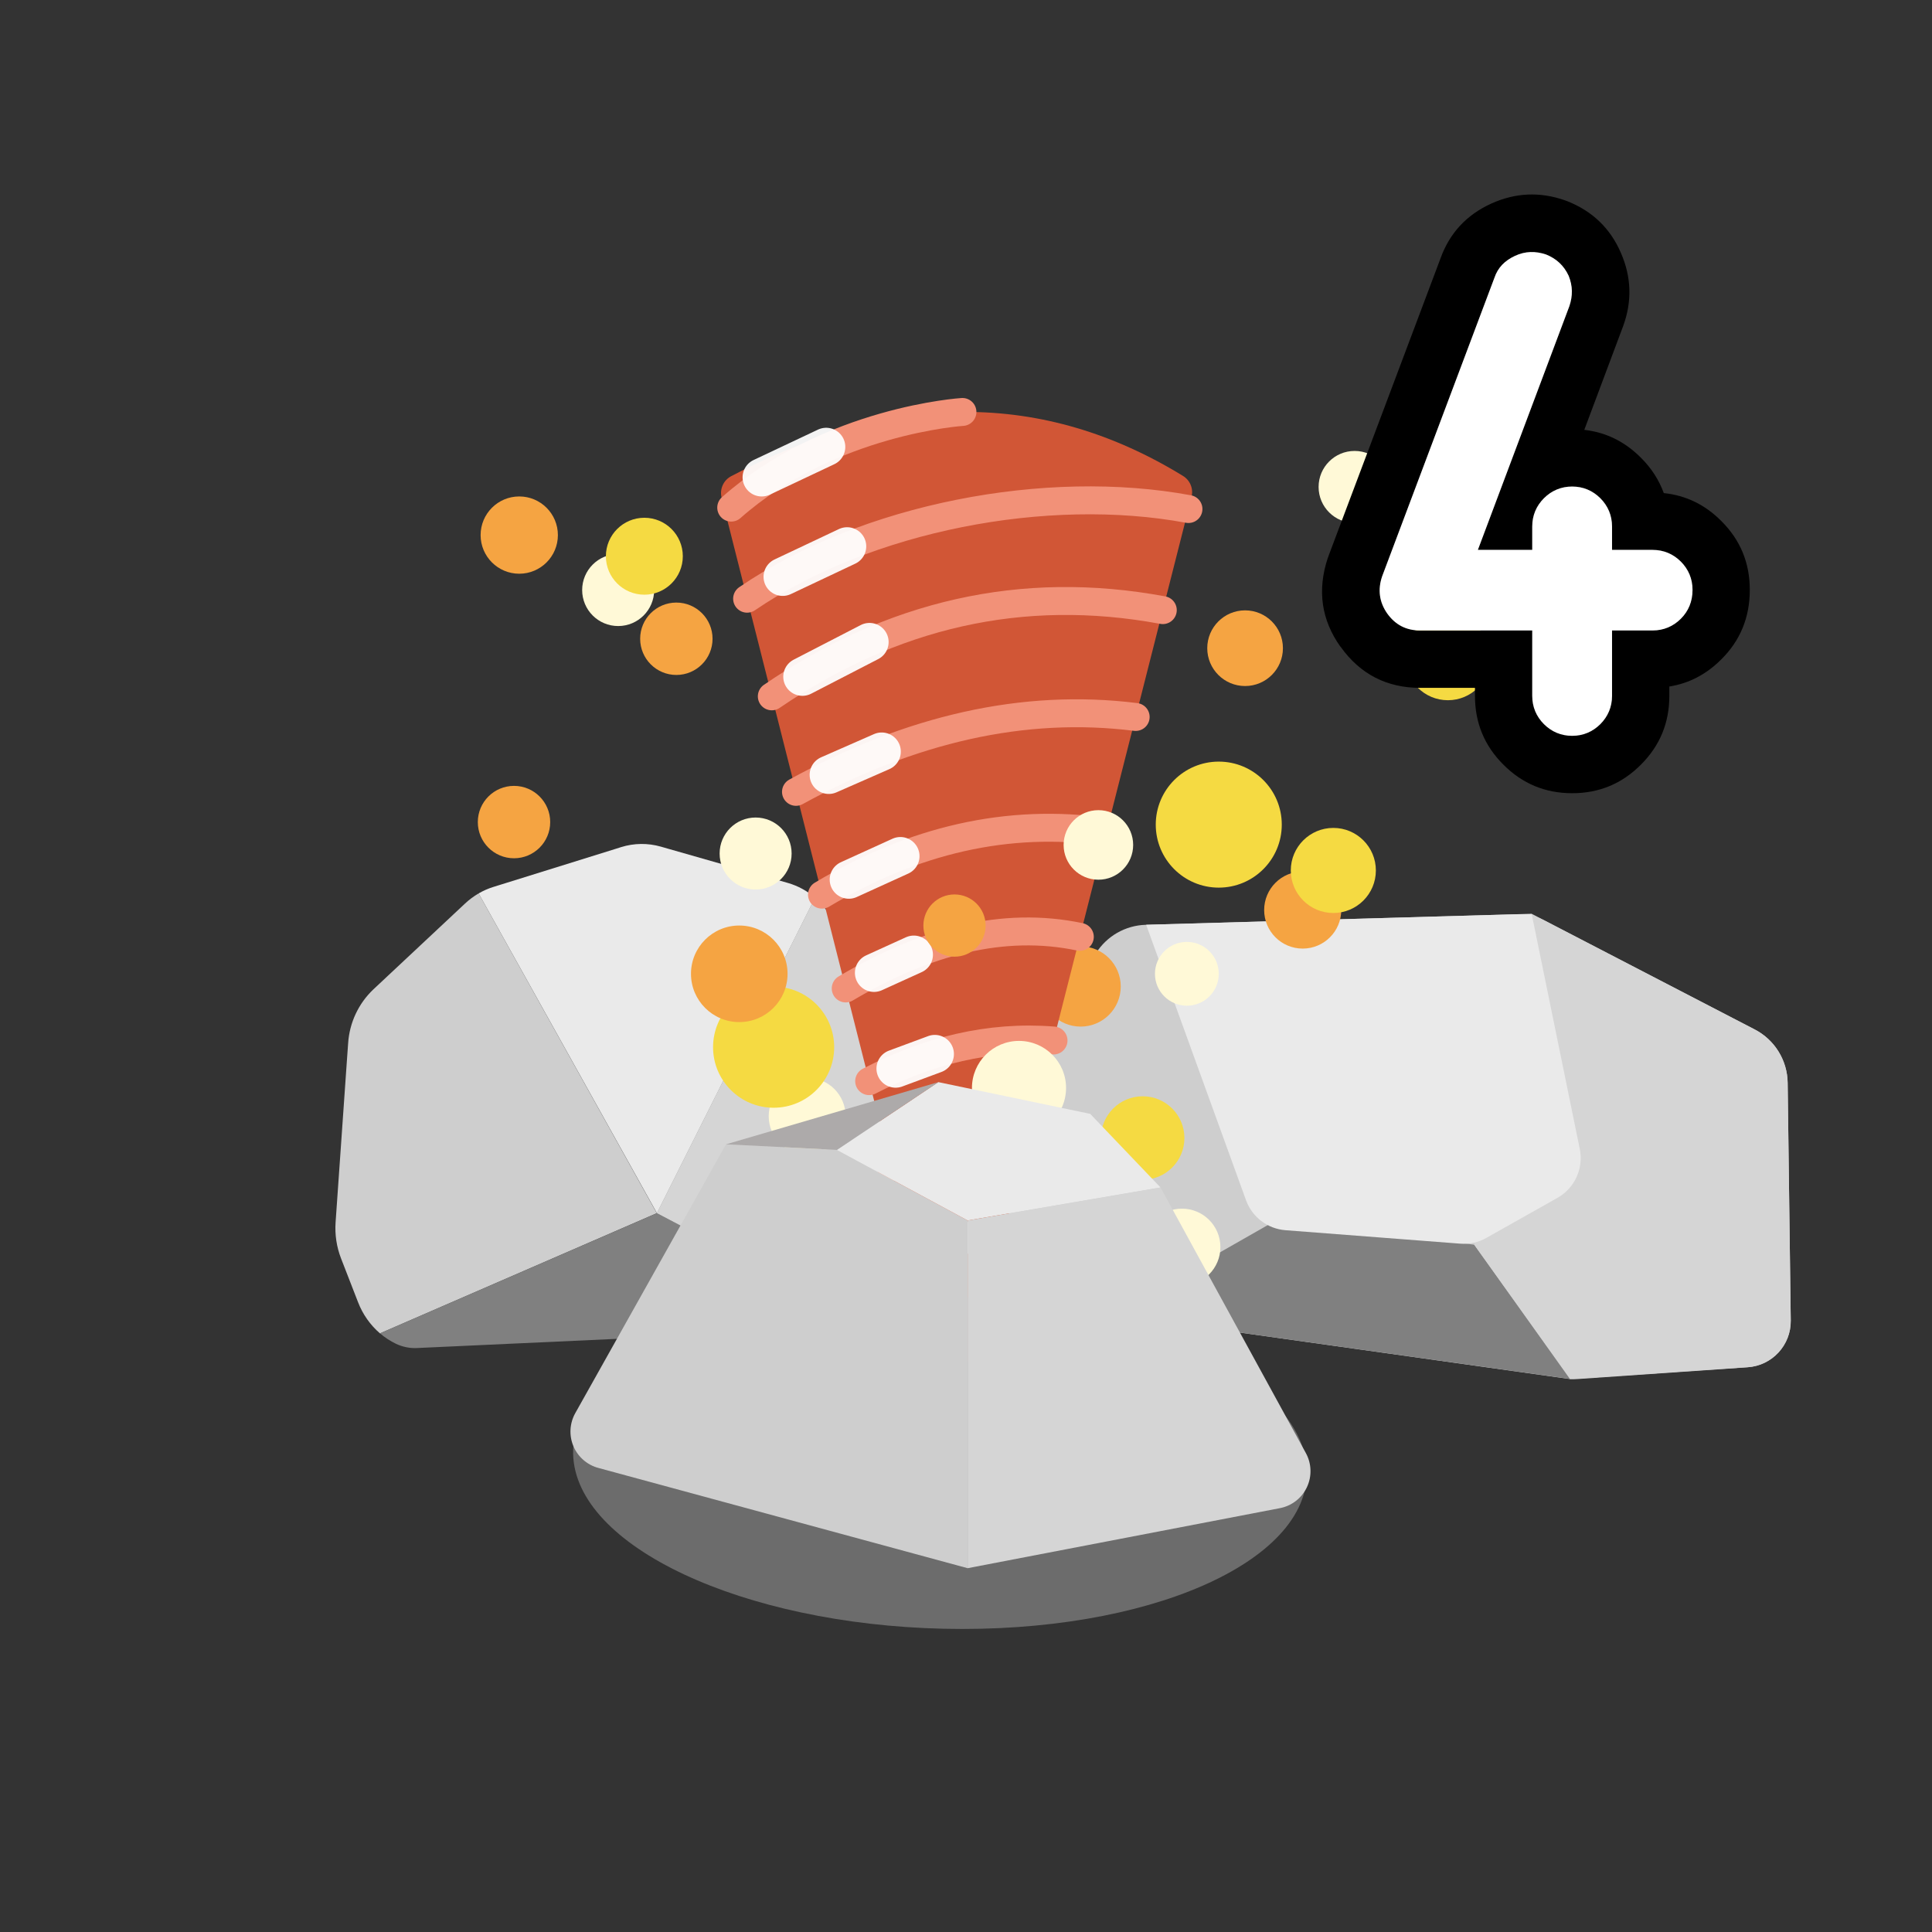 <?xml version="1.0" encoding="UTF-8" standalone="no"?>
<!DOCTYPE svg PUBLIC "-//W3C//DTD SVG 1.1//EN" "http://www.w3.org/Graphics/SVG/1.1/DTD/svg11.dtd">
<svg width="100%" height="100%" viewBox="0 0 101 101" version="1.1" xmlns="http://www.w3.org/2000/svg" xmlns:xlink="http://www.w3.org/1999/xlink" xml:space="preserve" xmlns:serif="http://www.serif.com/" style="fill-rule:evenodd;clip-rule:evenodd;stroke-linecap:round;stroke-linejoin:round;stroke-miterlimit:1.5;">
    <rect x="0" y="0" width="101" height="101" fill="#333333" stroke="none"/>
    <rect id="miner_4" x="0.833" y="0.785" width="100" height="100" style="fill:none;"/>
    <g id="Layer10">
        <g id="Stone">
            <g id="Rock_Base">
                <path d="M34.337,63.422L25.021,46.706C24.767,46.854 24.53,47.03 24.315,47.231L19.517,51.724C18.74,52.462 18.269,53.467 18.2,54.537L18.142,55.347L17.544,63.898C17.499,64.54 17.596,65.185 17.828,65.785L18.721,68.083C18.963,68.71 19.355,69.267 19.864,69.706L34.337,63.422Z" style="fill:rgb(206,206,206);fill-rule:nonzero;"/>
                <path d="M43.562,68.921C43.825,68.679 44.031,68.464 44.031,68.464L34.337,63.422L19.864,69.703C20.119,69.923 20.401,70.107 20.704,70.252C21.051,70.416 21.434,70.492 21.817,70.471L42.107,69.538C42.649,69.508 43.164,69.29 43.562,68.921Z" style="fill:rgb(128,128,128);fill-rule:nonzero;"/>
                <path d="M47.077,55.41L45.037,51.203L43.596,48.231C43.356,47.734 43.018,47.292 42.602,46.93L34.337,63.422L44.01,68.494C44.343,68.074 44.594,67.594 44.749,67.081L45.996,62.956L47.326,58.576C47.642,57.527 47.553,56.397 47.077,55.41Z" style="fill:rgb(213,213,213);fill-rule:nonzero;"/>
                <path d="M25.021,46.706L34.344,63.422L42.609,46.93C42.198,46.573 41.714,46.31 41.191,46.159L34.892,44.359L34.548,44.26C33.868,44.066 33.145,44.074 32.47,44.285L32.112,44.398L25.788,46.368C25.52,46.451 25.263,46.565 25.021,46.706Z" style="fill:rgb(234,234,234);fill-rule:nonzero;"/>
            </g>
        </g>
        <g id="Layer8">
            <path d="M49.327,67.484C48.698,67.396 48.158,66.995 47.89,66.42C47.623,65.844 47.665,65.172 48.002,64.635C50.482,60.685 55.291,53.022 57.29,49.837C57.856,48.936 58.834,48.376 59.898,48.346C64.37,48.219 76.309,47.878 79.355,47.792C79.824,47.778 80.289,47.885 80.706,48.101C82.679,49.124 88.749,52.271 91.735,53.819C92.778,54.36 93.439,55.432 93.454,56.607C93.494,59.686 93.573,65.735 93.616,69.037C93.632,70.319 92.646,71.39 91.368,71.478C88.445,71.681 83.612,72.015 82.459,72.095C82.291,72.107 82.122,72.101 81.955,72.077C79.357,71.712 57.299,68.606 49.327,67.484Z" style="fill:rgb(206,206,206);"/>
            <path d="M77.068,65.071L66.867,63.707L58.086,68.717L82.109,72.094L77.068,65.071Z" style="fill:rgb(128,128,128);"/>
            <path d="M80.071,47.771L77.068,65.071L82.077,72.095C82.077,72.095 87.991,71.699 91.362,71.473C92.642,71.388 93.632,70.315 93.616,69.032C93.573,65.729 93.494,59.684 93.454,56.607C93.439,55.432 92.778,54.36 91.735,53.819C88.139,51.955 80.071,47.771 80.071,47.771Z" style="fill:rgb(213,213,213);"/>
            <path d="M59.918,48.345C59.918,48.345 63.721,58.833 65.139,62.745C65.459,63.627 66.266,64.24 67.201,64.312C69.692,64.504 74.52,64.875 76.345,65.016C76.816,65.052 77.288,64.948 77.7,64.716C78.582,64.219 80.211,63.302 81.418,62.622C82.322,62.114 82.794,61.079 82.586,60.063C81.822,56.331 80.071,47.771 80.071,47.771L59.918,48.345Z" style="fill:rgb(234,234,234);"/>
        </g>
        <circle cx="59.736" cy="59.493" r="2.182" style="fill:rgb(245,218,66);"/>
        <circle cx="62.046" cy="50.908" r="1.668" style="fill:rgb(255,249,215);"/>
        <circle cx="39.502" cy="44.62" r="1.882" style="fill:rgb(255,249,215);"/>
        <circle cx="61.789" cy="65.196" r="2.011" style="fill:rgb(255,249,215);"/>
        <circle cx="42.197" cy="58.352" r="2.011" style="fill:rgb(255,249,215);"/>
        <circle cx="70.815" cy="25.456" r="1.882" style="fill:rgb(255,249,215);"/>
        <circle cx="32.316" cy="30.846" r="1.882" style="fill:rgb(255,249,215);"/>
        <circle cx="56.494" cy="51.572" r="2.096" style="fill:rgb(245,164,66);"/>
        <circle cx="68.102" cy="47.575" r="2.015" style="fill:rgb(245,164,66);"/>
        <circle cx="65.09" cy="33.886" r="1.978" style="fill:rgb(245,164,66);"/>
        <circle cx="35.358" cy="33.393" r="1.892" style="fill:rgb(245,164,66);"/>
        <circle cx="27.145" cy="27.973" r="2.02" style="fill:rgb(245,164,66);"/>
        <circle cx="26.871" cy="42.976" r="1.892" style="fill:rgb(245,164,66);"/>
        <g id="Layer5">
            <path d="M49.013,70.651C49.125,71.094 49.524,71.404 49.98,71.404C50.437,71.404 50.836,71.095 50.948,70.652C53.632,60.079 61.05,30.865 62.29,25.978C62.398,25.555 62.219,25.112 61.849,24.883C54.552,20.407 46.675,20.426 38.223,24.895C37.817,25.109 37.611,25.574 37.724,26.018C38.996,31.058 46.347,60.113 49.013,70.651Z" style="fill:rgb(209,86,54);"/>
            <path d="M47.74,65.619C49.277,64.73 50.863,64.403 52.492,64.571" style="fill:none;stroke:rgb(242,145,120);stroke-width:1.46px;"/>
            <path d="M46.58,61.032C48.848,59.72 51.249,59.165 53.794,59.441" style="fill:none;stroke:rgb(242,145,120);stroke-width:1.46px;"/>
            <path d="M45.438,56.52C48.521,54.923 51.721,54.126 55.076,54.395" style="fill:none;stroke:rgb(242,145,120);stroke-width:1.46px;"/>
            <path d="M44.212,51.674C48.359,49.216 52.447,48.133 56.451,48.976" style="fill:none;stroke:rgb(242,145,120);stroke-width:1.46px;"/>
            <path d="M42.971,46.77C47.73,43.928 52.678,42.745 57.844,43.491" style="fill:none;stroke:rgb(242,145,120);stroke-width:1.46px;"/>
            <path d="M41.612,41.396C47.601,38.105 53.522,36.748 59.37,37.481" style="fill:none;stroke:rgb(242,145,120);stroke-width:1.46px;"/>
            <path d="M40.348,36.403C46.599,32.135 53.389,30.522 60.788,31.896" style="fill:none;stroke:rgb(242,145,120);stroke-width:1.46px;"/>
            <path d="M39.057,31.299C45.308,27.031 54.731,25.236 62.13,26.611" style="fill:none;stroke:rgb(242,145,120);stroke-width:1.46px;"/>
            <path d="M38.226,26.537C43.402,21.965 50.314,21.536 50.314,21.536" style="fill:none;stroke:rgb(242,145,120);stroke-width:1.46px;"/>
            <path d="M44.285,28.562L40.916,30.153" style="fill:none;stroke:white;stroke-opacity:0.94;stroke-width:2px;"/>
            <path d="M43.19,23.363L39.82,24.954" style="fill:none;stroke:white;stroke-opacity:0.94;stroke-width:2px;"/>
            <path d="M45.455,33.565L41.947,35.376" style="fill:none;stroke:white;stroke-opacity:0.94;stroke-width:2px;"/>
            <path d="M46.093,39.292L43.326,40.506" style="fill:none;stroke:white;stroke-opacity:0.94;stroke-width:2px;"/>
            <path d="M47.07,44.757L44.374,45.984" style="fill:none;stroke:white;stroke-opacity:0.94;stroke-width:2px;"/>
            <path d="M47.772,49.909L45.692,50.855" style="fill:none;stroke:white;stroke-opacity:0.94;stroke-width:2px;"/>
            <path d="M48.869,55.102L46.819,55.862" style="fill:none;stroke:white;stroke-opacity:0.94;stroke-width:2px;"/>
            <path d="M49.619,59.755L47.804,60.404" style="fill:none;stroke:white;stroke-opacity:0.94;stroke-width:2px;"/>
            <path d="M50.046,64.706L49.043,65.003" style="fill:none;stroke:white;stroke-opacity:0.94;stroke-width:2px;"/>
        </g>
        <circle cx="53.271" cy="56.876" r="2.46" style="fill:rgb(255,249,215);"/>
        <circle cx="57.421" cy="44.171" r="1.818" style="fill:rgb(255,249,215);"/>
        <g id="Layer9">
            <path d="M47.971,67.748C58.537,67.748 67.639,71.649 68.284,76.453C68.93,81.258 60.876,85.158 50.31,85.158C39.744,85.158 30.642,81.258 29.997,76.453C29.351,71.649 37.405,67.748 47.971,67.748Z" style="fill:rgb(128,128,128);fill-opacity:0.74;"/>
            <path d="M37.954,59.822L43.753,60.114L50.585,63.803L50.585,81.981C50.585,81.981 36.951,78.279 31.274,76.738C30.689,76.579 30.21,76.159 29.975,75.6C29.741,75.041 29.777,74.405 30.073,73.876C32.564,69.435 37.954,59.822 37.954,59.822Z" style="fill:rgb(206,206,206);"/>
            <path d="M43.753,60.114L49.054,56.571L56.993,58.23L60.669,62.078L50.585,63.803L43.753,60.114Z" style="fill:rgb(234,234,234);"/>
            <path d="M43.753,60.114L49.054,56.571L37.954,59.822L43.753,60.114Z" style="fill:rgb(173,170,170);"/>
            <path d="M50.585,63.803L60.669,62.078C60.669,62.078 65.8,71.455 68.268,75.964C68.57,76.516 68.59,77.179 68.322,77.748C68.054,78.316 67.53,78.723 66.913,78.842C61.693,79.845 50.585,81.981 50.585,81.981L50.585,63.803Z" style="fill:rgb(213,213,213);"/>
        </g>
        <circle cx="40.443" cy="54.744" r="3.166" style="fill:rgb(245,218,66);"/>
        <circle cx="38.647" cy="50.908" r="2.524" style="fill:rgb(245,164,66);"/>
        <circle cx="49.899" cy="48.386" r="1.627" style="fill:rgb(245,164,66);"/>
        <circle cx="63.714" cy="43.109" r="3.294" style="fill:rgb(245,218,66);"/>
        <circle cx="75.692" cy="34.382" r="2.224" style="fill:rgb(245,218,66);"/>
        <circle cx="33.685" cy="29.078" r="2.011" style="fill:rgb(245,218,66);"/>
        <circle cx="69.703" cy="45.505" r="2.224" style="fill:rgb(245,218,66);"/>
    </g>
    <g transform="matrix(0.31,0,0,0.817,-398.126,-582.113)">
        <g transform="matrix(3.223,0,0,1.224,-3324.92,-162.235)">
            <path d="M1517.44,750.542C1518.48,750.376 1519.38,749.902 1520.16,749.122C1521.15,748.139 1521.65,746.933 1521.65,745.488C1521.65,744.085 1521.16,742.885 1520.16,741.891C1519.31,741.037 1518.31,740.551 1517.15,740.431C1516.9,739.75 1516.51,739.133 1515.95,738.579C1515.11,737.737 1514.12,737.252 1512.99,737.125L1515.03,731.682C1515.49,730.415 1515.46,729.149 1514.91,727.883C1514.36,726.601 1513.42,725.687 1512.08,725.163C1512.04,725.149 1512.01,725.135 1511.97,725.123C1510.66,724.667 1509.38,724.727 1508.12,725.297C1506.82,725.89 1505.94,726.849 1505.47,728.153C1505.48,728.134 1499.61,743.711 1499.61,743.711C1499.6,743.747 1499.59,743.783 1499.57,743.82C1499,745.536 1499.25,747.073 1500.22,748.446C1500.23,748.453 1500.23,748.459 1500.24,748.465C1501.27,749.908 1502.67,750.612 1504.4,750.612L1507.27,750.612C1507.27,750.612 1507.27,751.032 1507.27,751.032C1507.27,752.436 1507.76,753.635 1508.76,754.63C1508.76,754.63 1508.76,754.63 1508.76,754.63C1509.75,755.624 1510.95,756.12 1512.36,756.12C1513.76,756.12 1514.96,755.624 1515.95,754.63C1516.95,753.635 1517.44,752.436 1517.44,751.032L1517.44,750.542ZM1516.57,743.4C1517.14,743.4 1517.63,743.604 1518.04,744.012C1518.45,744.42 1518.65,744.912 1518.65,745.488C1518.65,746.088 1518.45,746.592 1518.04,747C1517.63,747.408 1517.14,747.612 1516.57,747.612L1514.44,747.612L1514.44,751.032C1514.44,751.608 1514.24,752.1 1513.83,752.508C1513.42,752.916 1512.93,753.12 1512.36,753.12C1511.78,753.12 1511.29,752.916 1510.88,752.508C1510.47,752.1 1510.27,751.608 1510.27,751.032L1510.27,747.612L1504.4,747.612C1503.68,747.612 1503.1,747.312 1502.67,746.712C1502.26,746.136 1502.18,745.488 1502.42,744.768L1508.29,729.18C1508.48,728.652 1508.84,728.268 1509.37,728.028C1509.89,727.788 1510.43,727.764 1510.99,727.956C1511.54,728.172 1511.93,728.544 1512.16,729.072C1512.38,729.6 1512.4,730.128 1512.21,730.656L1507.42,743.4L1510.27,743.4L1510.27,742.176C1510.27,741.6 1510.47,741.108 1510.88,740.7C1511.29,740.292 1511.78,740.088 1512.36,740.088C1512.93,740.088 1513.42,740.292 1513.83,740.7C1514.24,741.108 1514.44,741.6 1514.44,742.176L1514.44,743.4L1516.57,743.4Z"/>
        </g>
        <g transform="matrix(3.223,0,0,1.224,-3324.92,-162.235)">
            <g transform="matrix(36,0,0,36,1501.59,753.12)">
                <path d="M0.416,-0.27C0.432,-0.27 0.446,-0.264 0.457,-0.253C0.468,-0.242 0.474,-0.228 0.474,-0.212C0.474,-0.195 0.468,-0.181 0.457,-0.17C0.446,-0.159 0.432,-0.153 0.416,-0.153L0.357,-0.153L0.357,-0.058C0.357,-0.042 0.351,-0.028 0.34,-0.017C0.329,-0.006 0.315,-0 0.299,-0C0.283,-0 0.269,-0.006 0.258,-0.017C0.247,-0.028 0.241,-0.042 0.241,-0.058L0.241,-0.153L0.078,-0.153C0.058,-0.153 0.042,-0.161 0.03,-0.178C0.019,-0.194 0.016,-0.212 0.023,-0.232L0.186,-0.665C0.191,-0.68 0.201,-0.69 0.216,-0.697C0.231,-0.704 0.246,-0.704 0.261,-0.699C0.276,-0.693 0.287,-0.683 0.294,-0.668C0.3,-0.653 0.3,-0.639 0.295,-0.624L0.162,-0.27L0.241,-0.27L0.241,-0.304C0.241,-0.32 0.247,-0.334 0.258,-0.345C0.269,-0.356 0.283,-0.362 0.299,-0.362C0.315,-0.362 0.329,-0.356 0.34,-0.345C0.351,-0.334 0.357,-0.32 0.357,-0.304L0.357,-0.27L0.416,-0.27Z" style="fill:white;fill-rule:nonzero;"/>
            </g>
        </g>
    </g>
</svg>
